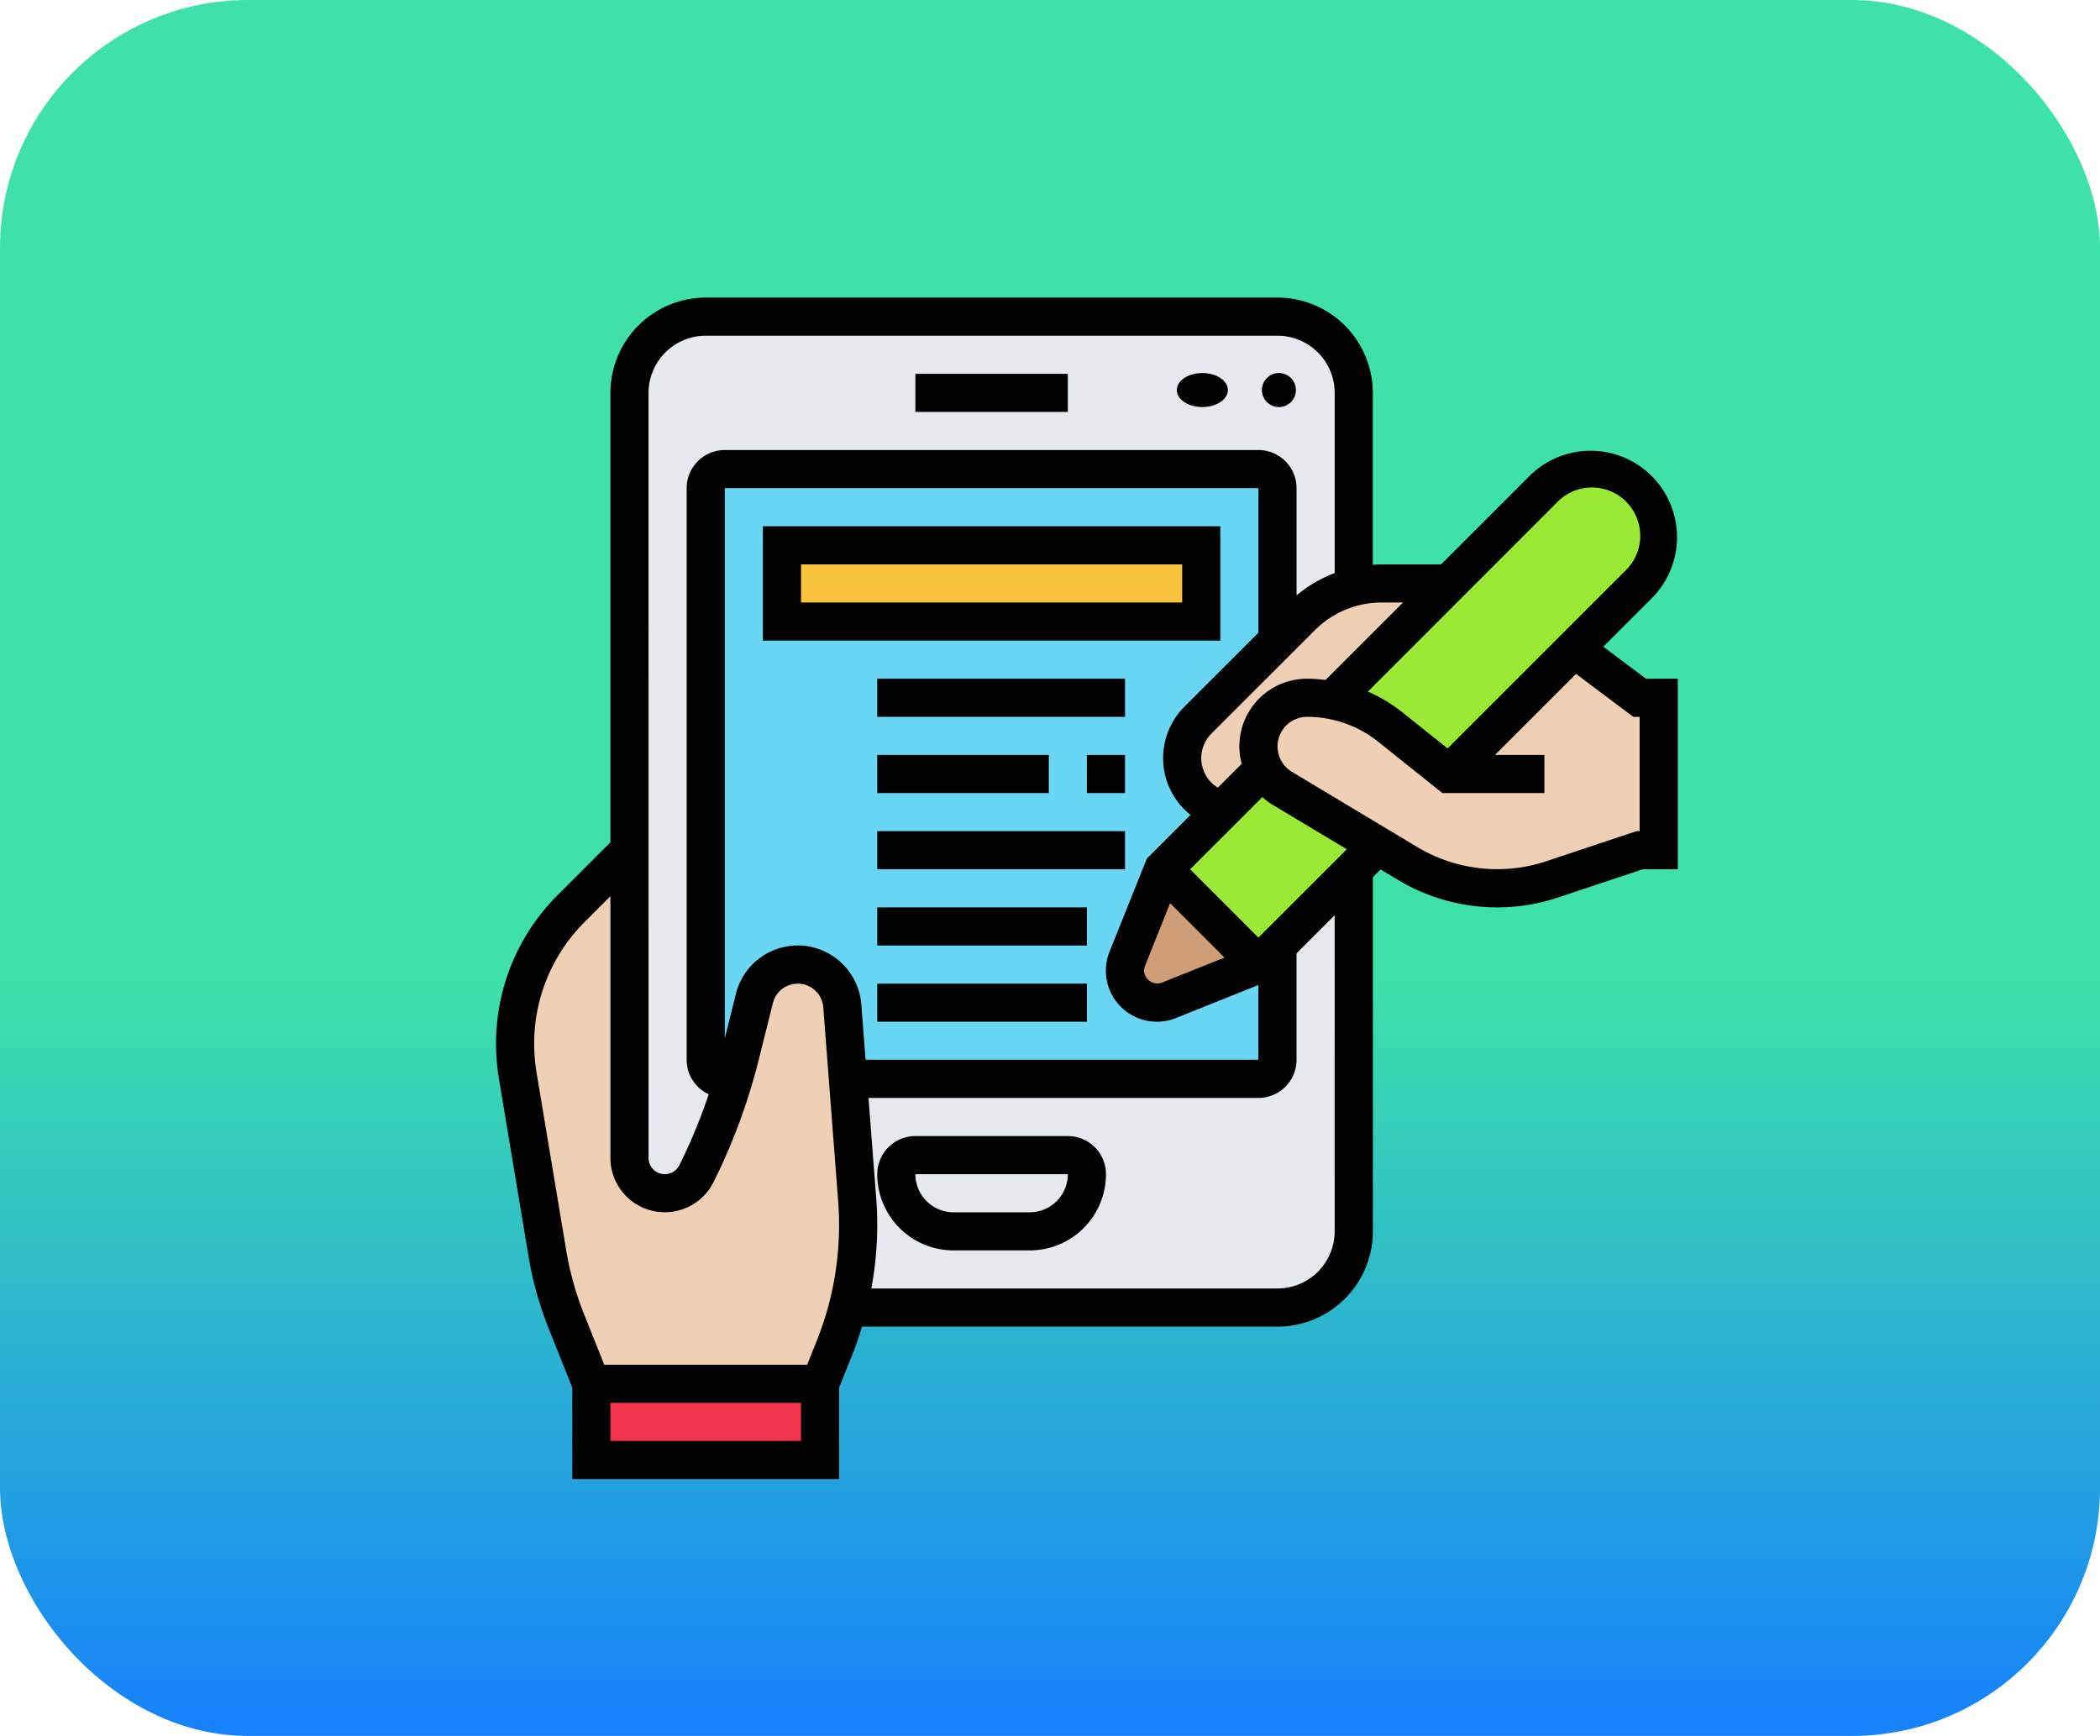 <svg xmlns="http://www.w3.org/2000/svg" xmlns:xlink="http://www.w3.org/1999/xlink" width="127" height="105" viewBox="0 0 127 105">
  <defs>
    <linearGradient id="linear-gradient" x1="0.5" x2="0.5" y2="1" gradientUnits="objectBoundingBox">
      <stop offset="0" stop-color="#3ee2a8"/>
      <stop offset="0.56" stop-color="#3ee2a8"/>
      <stop offset="1" stop-color="#1682fb"/>
    </linearGradient>
  </defs>
  <g id="Grupo_1093779" data-name="Grupo 1093779" transform="translate(-1173 -1901)">
    <rect id="Rectángulo_386927" data-name="Rectángulo 386927" width="127" height="105" rx="15" transform="translate(1173 1901)" fill="url(#linear-gradient)"/>
    <g id="registro-en-linea" transform="translate(1202 1918)">
      <g id="Grupo_1093777" data-name="Grupo 1093777" transform="translate(2.153 2.153)">
        <g id="Grupo_1093765" data-name="Grupo 1093765" transform="translate(6.916)">
          <path id="Trazado_835997" data-name="Trazado 835997" d="M12.611,2H47.189A4.609,4.609,0,0,1,51.8,6.611V18.356a6.841,6.841,0,0,0-3.181,1.81l-1.429,1.429V12.374a1.156,1.156,0,0,0-1.153-1.153H13.763a1.156,1.156,0,0,0-1.153,1.153V46.952a1.156,1.156,0,0,0,1.153,1.153H14.3a34.128,34.128,0,0,1-2.259,5.74A2.137,2.137,0,0,1,8,52.888V6.611A4.609,4.609,0,0,1,12.611,2Z" transform="translate(-8 -2)" fill="#e6e9ed"/>
        </g>
        <g id="Grupo_1093766" data-name="Grupo 1093766" transform="translate(20.102 33.426)">
          <path id="Trazado_835998" data-name="Trazado 835998" d="M20.085,52.52c0-.519-.023-1.026-.058-1.533l-.565-7.308H44.291a1.156,1.156,0,0,0,1.153-1.153V35.611L50.054,31V52.9a4.609,4.609,0,0,1-4.611,4.611h-26A19.7,19.7,0,0,0,20.085,52.52Z" transform="translate(-19.44 -31)" fill="#e6e9ed"/>
        </g>
        <g id="Grupo_1093767" data-name="Grupo 1093767" transform="translate(11.526 9.221)">
          <path id="Trazado_835999" data-name="Trazado 835999" d="M45.426,10H13.153A1.156,1.156,0,0,0,12,11.153V45.731a1.156,1.156,0,0,0,1.153,1.153H45.426a1.156,1.156,0,0,0,1.153-1.153V11.153A1.156,1.156,0,0,0,45.426,10Z" transform="translate(-12 -10)" fill="#69d6f4"/>
        </g>
        <g id="Grupo_1093768" data-name="Grupo 1093768" transform="translate(23.053 50.716)">
          <path id="Trazado_836000" data-name="Trazado 836000" d="M33.526,47.153a3.463,3.463,0,0,1-3.458,3.458H25.458A3.453,3.453,0,0,1,22,47.153,1.156,1.156,0,0,1,23.153,46h9.221A1.156,1.156,0,0,1,33.526,47.153Z" transform="translate(-22 -46)" fill="#e6e9ed"/>
        </g>
        <g id="Grupo_1093769" data-name="Grupo 1093769" transform="translate(16.137 13.832)">
          <path id="Trazado_836001" data-name="Trazado 836001" d="M16,14H41.358v4.611H16Z" transform="translate(-16 -14)" fill="#f9c33d"/>
        </g>
        <g id="Grupo_1093770" data-name="Grupo 1093770" transform="translate(4.611 64.547)">
          <path id="Trazado_836002" data-name="Trazado 836002" d="M6,58H19.832v4.611H6Z" transform="translate(-6 -58)" fill="#f2354d"/>
        </g>
        <g id="Grupo_1093771" data-name="Grupo 1093771" transform="translate(36.884 33.426)">
          <path id="Trazado_836003" data-name="Trazado 836003" d="M42.068,36.763,36.651,38.93a1.933,1.933,0,0,1-2.513-2.513L36.305,31Z" transform="translate(-34 -31)" fill="#cf9e76"/>
        </g>
        <g id="Grupo_1093772" data-name="Grupo 1093772" transform="translate(49.413 9.221)">
          <path id="Trazado_836004" data-name="Trazado 836004" d="M64.615,14.08a4.076,4.076,0,0,1-1.2,2.882l-3.907,3.907-7.573,7.573L48.374,25.6a8,8,0,0,0-3.5-1.614l7.066-7.066L57.653,11.2a4.08,4.08,0,0,1,6.962,2.882Z" transform="translate(-44.87 -10)" fill="#9ae934"/>
        </g>
        <g id="Grupo_1093773" data-name="Grupo 1093773" transform="translate(39.189 27.34)">
          <path id="Trazado_836005" data-name="Trazado 836005" d="M42.086,25.72A8,8,0,0,0,43.192,26.9l5.775,3.469-1.441,1.441-4.611,4.611-1.153,1.153L36,31.806l3.573-3.573Z" transform="translate(-36 -25.72)" fill="#9ae934"/>
        </g>
        <g id="Grupo_1093774" data-name="Grupo 1093774" transform="translate(40.342 16.137)">
          <path id="Trazado_836006" data-name="Trazado 836006" d="M42.475,23.78a2.87,2.87,0,0,0-.864,2.075,2.947,2.947,0,0,0,.323,1.349l-2.513,2.513a3.3,3.3,0,0,1-1.729-1.141A3.228,3.228,0,0,1,37,26.57a3.263,3.263,0,0,1,.957-2.305l4.806-4.806,1.429-1.429a6.841,6.841,0,0,1,3.181-1.81A6.558,6.558,0,0,1,49.091,16h4.046l-7.066,7.066a7.4,7.4,0,0,0-1.521-.15,2.87,2.87,0,0,0-2.075.864Z" transform="translate(-37 -16)" fill="#f0d0b4"/>
        </g>
        <g id="Grupo_1093775" data-name="Grupo 1093775" transform="translate(44.952 20.09)">
          <path id="Trazado_836007" data-name="Trazado 836007" d="M42.429,27.856a8,8,0,0,1-1.107-1.176A2.947,2.947,0,0,1,41,25.331a2.952,2.952,0,0,1,2.939-2.939,7.4,7.4,0,0,1,1.521.15,8,8,0,0,1,3.5,1.614L52.526,27,60.1,19.43l3.954,2.962h1.153v9.221H64.053l-5.3,1.764a10.453,10.453,0,0,1-8.714-.957L48.2,31.325Z" transform="translate(-41 -19.43)" fill="#f0d0b4"/>
        </g>
        <g id="Grupo_1093776" data-name="Grupo 1093776" transform="translate(0 32.274)">
          <path id="Trazado_836008" data-name="Trazado 836008" d="M22.69,51.139c.035.507.058,1.014.058,1.533a19.7,19.7,0,0,1-.645,4.991,20.415,20.415,0,0,1-.784,2.421l-.876,2.19H6.611l-1.5-3.758a19.905,19.905,0,0,1-1.164-4.138L2.161,43.624A11.767,11.767,0,0,1,2,41.722a11.6,11.6,0,0,1,3.4-8.207L8.916,30V48.615a2.137,2.137,0,0,0,4.046.957,34.128,34.128,0,0,0,2.259-5.74l.392-1.418.864-3.446a2.688,2.688,0,0,1,2.616-2.052,2.7,2.7,0,0,1,2.7,2.49l.334,4.426Z" transform="translate(-2 -30)" fill="#f0d0b4"/>
        </g>
      </g>
      <g id="Grupo_1093778" data-name="Grupo 1093778" transform="translate(1 1)">
        <path id="Trazado_836009" data-name="Trazado 836009" d="M32.526,45H23.305A2.308,2.308,0,0,0,21,47.305a4.615,4.615,0,0,0,4.611,4.611h4.611a4.615,4.615,0,0,0,4.611-4.611A2.308,2.308,0,0,0,32.526,45Zm-2.305,4.611H25.611a2.308,2.308,0,0,1-2.305-2.305h9.221A2.308,2.308,0,0,1,30.221,49.611Z" transform="translate(2.053 5.716)"/>
        <circle id="Elipse_11145" data-name="Elipse 11145" cx="1.029" cy="1.029" r="1.029" transform="translate(46.315 4.563)"/>
        <ellipse id="Elipse_11146" data-name="Elipse 11146" cx="1.544" cy="1.029" rx="1.544" ry="1.029" transform="translate(41.169 4.563)"/>
        <path id="Trazado_836010" data-name="Trazado 836010" d="M23,5h9.221V7.305H23Z" transform="translate(2.358 -0.389)"/>
        <path id="Trazado_836011" data-name="Trazado 836011" d="M67.96,22.116l2.971-2.971a5.228,5.228,0,0,0-7.393-7.393l-5.384,5.385H54.58c-.188,0-.373.015-.559.028V6.763A5.77,5.77,0,0,0,48.258,1H13.679A5.77,5.77,0,0,0,7.916,6.763V33.949L4.735,37.131A12.659,12.659,0,0,0,1,46.145a12.915,12.915,0,0,0,.173,2.1L2.966,59a21.074,21.074,0,0,0,1.223,4.371l1.421,3.555v5.541H21.747V66.922l.8-1.988c.222-.557.411-1.123.586-1.692h25.13a5.77,5.77,0,0,0,5.763-5.763V36.056l.467-.467,1.058.635a11.637,11.637,0,0,0,9.676,1.06l5.122-1.706h2.119V24.053H70.541Zm-2.792-8.735A2.923,2.923,0,1,1,69.3,17.515L58.546,28.271l-2.756-2.2a9.145,9.145,0,0,0-2.066-1.24Zm-9.319,6.061-4.687,4.687a9.2,9.2,0,0,0-1.113-.076A4.089,4.089,0,0,0,46.092,29.2L44.65,30.642a2.094,2.094,0,0,1-.385-3.272l6.24-6.24a5.724,5.724,0,0,1,4.075-1.687ZM10.221,6.763a3.462,3.462,0,0,1,3.458-3.458H48.258a3.462,3.462,0,0,1,3.458,3.458v10.9a7.987,7.987,0,0,0-2.305,1.347V12.526a2.308,2.308,0,0,0-2.305-2.305H14.832a2.308,2.308,0,0,0-2.305,2.305V47.105a2.3,2.3,0,0,0,1.334,2.083,33.7,33.7,0,0,1-1.774,4.288.984.984,0,0,1-1.865-.439Zm9.221,63.394H7.916V67.852H19.442Zm.96-6.079-.588,1.468H7.543L6.329,62.511a18.861,18.861,0,0,1-1.089-3.892L3.446,47.862a10.732,10.732,0,0,1-.141-1.717,10.372,10.372,0,0,1,3.059-7.384l1.551-1.553V53.035a3.29,3.29,0,0,0,6.232,1.472,36.168,36.168,0,0,0,2.732-7.384l.864-3.456a1.549,1.549,0,0,1,3.046.257l.9,11.725q.054.719.054,1.443A18.745,18.745,0,0,1,20.4,64.079ZM19.246,40.189a3.85,3.85,0,0,0-3.739,2.92l-.675,2.7V12.526H47.105V21.27l-4.47,4.47A4.392,4.392,0,0,0,43,32.29l-2.642,2.642L38.1,40.567a3.087,3.087,0,0,0,4.011,4.012l4.99-2v4.522H23.347l-.258-3.356a3.872,3.872,0,0,0-3.843-3.559Zm22.517-2.56,3.291,3.291L41.26,42.438a.8.8,0,0,1-1.071-.724.762.762,0,0,1,.056-.29Zm9.953,19.849a3.462,3.462,0,0,1-3.458,3.458H23.694a21.07,21.07,0,0,0,.358-3.844q0-.811-.062-1.619l-.466-6.063h23.58a2.308,2.308,0,0,0,2.305-2.305V40.667l2.305-2.305ZM47.105,39.712l-4.133-4.133,4.37-4.368a3.992,3.992,0,0,0,.6.452l4.509,2.705Zm23.053-6.439h-.187L64.494,35.1a9.415,9.415,0,0,1-7.761-.852l-7.6-4.562a1.791,1.791,0,0,1,.92-3.328,6.9,6.9,0,0,1,4.3,1.51l3.877,3.1h6.168V28.663H61.414l4.9-4.9,3.46,2.595h.384Z" transform="translate(-1 -1)"/>
        <path id="Trazado_836012" data-name="Trazado 836012" d="M42.663,13H15v6.916H42.663Zm-2.305,4.611H17.305V15.305H40.358Z" transform="translate(1.137 0.832)"/>
        <path id="Trazado_836013" data-name="Trazado 836013" d="M21,21H35.984v2.305H21Z" transform="translate(2.053 2.053)"/>
        <path id="Trazado_836014" data-name="Trazado 836014" d="M32,25h2.305v2.305H32Z" transform="translate(3.731 2.663)"/>
        <path id="Trazado_836015" data-name="Trazado 836015" d="M21,25H31.374v2.305H21Z" transform="translate(2.053 2.663)"/>
        <path id="Trazado_836016" data-name="Trazado 836016" d="M21,29H35.984v2.305H21Z" transform="translate(2.053 3.274)"/>
        <path id="Trazado_836017" data-name="Trazado 836017" d="M21,33H33.679v2.305H21Z" transform="translate(2.053 3.884)"/>
        <path id="Trazado_836018" data-name="Trazado 836018" d="M21,37H33.679v2.305H21Z" transform="translate(2.053 4.495)"/>
      </g>
    </g>
  </g>
</svg>
